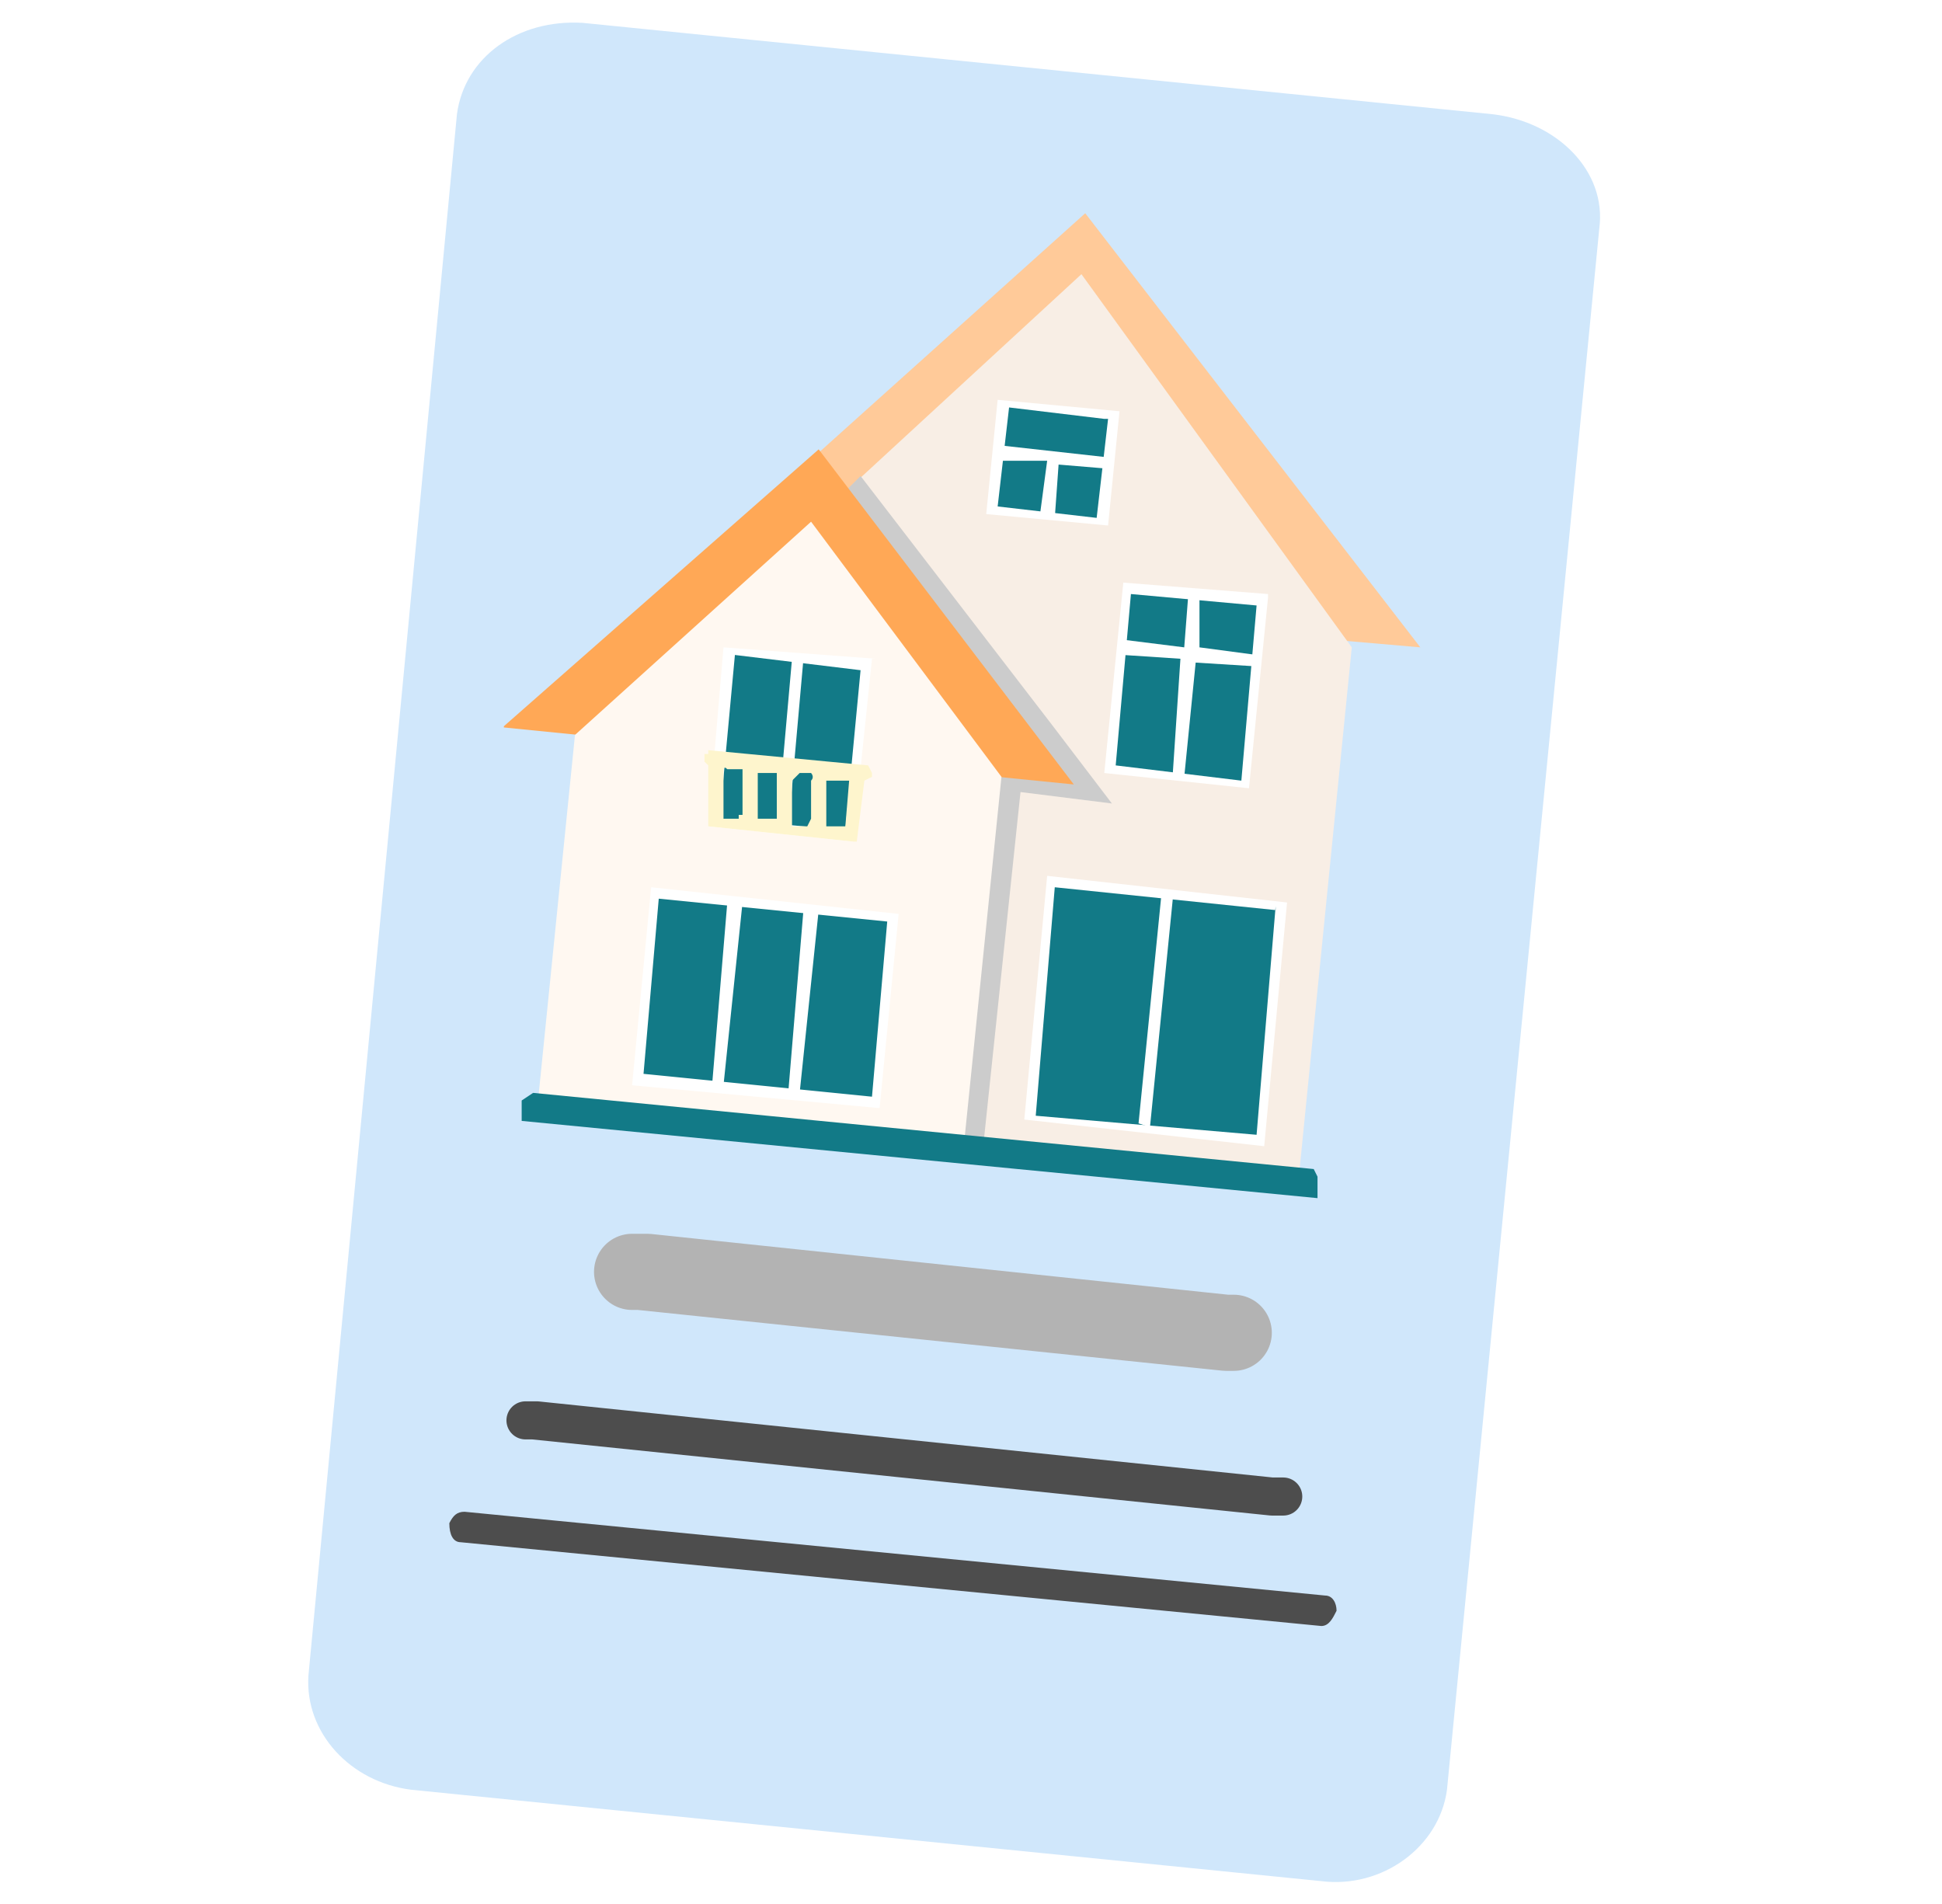<svg xmlns="http://www.w3.org/2000/svg" width="51" height="50" fill="none">
  <g clip-path="url(#a)">
    <g filter="url(#b)">
      <path fill="#D0E7FB" d="M34.7 49.4 10.8 47c-1.6-.2-2.8-1.5-2.7-3L12 3c.2-1.5 1.6-2.5 3.3-2.4L39.2 3c1.7.2 3 1.5 2.8 3l-4 41c-.2 1.5-1.7 2.6-3.3 2.4Z"/>
    </g>
    <path stroke="#B3B3B3" stroke-linejoin="round" stroke-width="2" d="M17 33.4 32.2 35h.2-.2l-15.4-1.6h-.2.2Z"/>
    <path stroke="#4D4D4D" stroke-linejoin="round" d="m14 37.3 19.4 2h.3-.3l-19.3-2h-.3.3Z"/>
    <g clip-path="url(#c)">
      <path fill="#FFCA99" d="M37.3 17 28.5 5.6l-10.8 9.7L37.3 17Z"/>
      <path fill="#F8EEE5" d="m34.1 31 1.4-14-7.1-9.8-8.9 8.2-1.3 14.2 16 1.5Z"/>
      <path fill="#CCC" d="m27.6 19-5-6.5-.6.6-1.5 16.7 5.3.5 1-9.5 2.4.3-1.6-2.1Z"/>
      <path fill="#FFA856" d="m13.2 19.1 15 1.5-6.7-8.8-8.3 7.3Z"/>
      <path fill="#FFF8F1" d="m25.3 30.2 1-9.8-5-6.7-6.2 5.6-1 9.9 11.2 1Z"/>
      <path fill="#127A87" d="m14 28.7 20.5 2 .1.2v.6l-20.9-2v-.6l.3-.2Z"/>
      <path fill="#fff" d="m23 17.3-4-.3-.4 4.7 3.8.4.5-4.8Z"/>
      <path fill="#127A87" d="m22.6 17.6-3.3-.4-.4 4.3 3.3.3.4-4.2Z"/>
      <path fill="#fff" d="M21.1 17.3h-.3l-.4 4.5h.3l.4-4.5Zm2.5 6.7-6.5-.7-.5 5.2 6.5.6.5-5.1Z"/>
      <path fill="#127A87" d="m23.3 24.2-6-.6-.4 4.6 6 .6.4-4.6Z"/>
      <path fill="#fff" d="M19.5 23.7h-.4l-.4 4.8h.3l.5-4.8Zm2 .3-.4-.1-.4 4.8h.3l.5-4.8Zm12.3-.3-6.3-.7-.6 6.4 6.3.7.6-6.4Z"/>
      <path fill="#127A87" d="m33.5 23.9-5.8-.6-.5 6 5.8.5.5-6Z"/>
      <path fill="#fff" d="M30.8 23.5h-.3l-.6 6 .3.1.6-6Z"/>
      <path fill="#FEF5CD" d="M18.5 19.8v.2l.1.1v1.6l3.8.4h.1l.2-1.6.2-.1v-.1l-.1-.2-4.2-.4v.1Zm.9 1.7H19v-1.2c0-.1 0-.2.1-.1h.4v1.2h-.1Zm.9 0h-.4v-1.2h.5v1.2h-.1Zm.9.2h-.4v-1.2l.2-.2h.3s.1.1 0 .2v1l-.1.2Zm.9 0h-.4v-1.2h.6l-.1 1.2H22Z"/>
      <path fill="#fff" d="m33.3 15.6-3.8-.3-.5 5 3.8.4.5-5Z"/>
      <path fill="#127A87" d="m33 15.9-3.3-.3-.4 4.5 3.3.4.4-4.6Z"/>
      <path fill="#fff" d="m33 17.2-1.5-.2v-1.3h-.3l-.1 1.3-1.6-.2v.4l1.5.1-.2 3 .3.1.3-3 1.6.1v-.3Zm-3.6-6.4-3.2-.3-.3 3 3.2.3.3-3Z"/>
      <path fill="#127A87" d="m29 11-2.5-.3-.3 2.6 2.6.3.3-2.6Z"/>
      <path fill="#fff" d="M29 12.2V12l-2.7-.3v.4h1.2l-.2 1.5h.4l.1-1.4 1.2.1Z"/>
    </g>
    <path fill="#4D4D4D" d="m34.8 41.9-22.6-2.2c-.2 0-.3.1-.4.3 0 .3.1.5.3.5l22.6 2.2c.2 0 .3-.2.4-.4 0-.2-.1-.4-.3-.4Z"/>
  </g>
  <defs>
    <clipPath id="a">
      <path fill="#fff" d="M0 0h50v50H0z"/>
    </clipPath>
    <clipPath id="c">
      <path fill="#fff" d="m14.6 4.1 23.7 2.3L36 31.6l-23.7-2.3z"/>
    </clipPath>
    <filter id="b" width="43.9" height="58.8" x="3.1" y="-4.4" color-interpolation-filters="sRGB" filterUnits="userSpaceOnUse">
      <feFlood flood-opacity="0" result="BackgroundImageFix"/>
      <feColorMatrix in="SourceAlpha" result="hardAlpha" values="0 0 0 0 0 0 0 0 0 0 0 0 0 0 0 0 0 0 127 0"/>
      <feOffset/>
      <feGaussianBlur stdDeviation="2.5"/>
      <feComposite in2="hardAlpha" operator="out"/>
      <feColorMatrix values="0 0 0 0 0 0 0 0 0 0 0 0 0 0 0 0 0 0 0.05 0"/>
      <feBlend in2="BackgroundImageFix" result="effect1_dropShadow_2841_22196"/>
      <feBlend in="SourceGraphic" in2="effect1_dropShadow_2841_22196" result="shape"/>
    </filter>
  </defs>
</svg>
